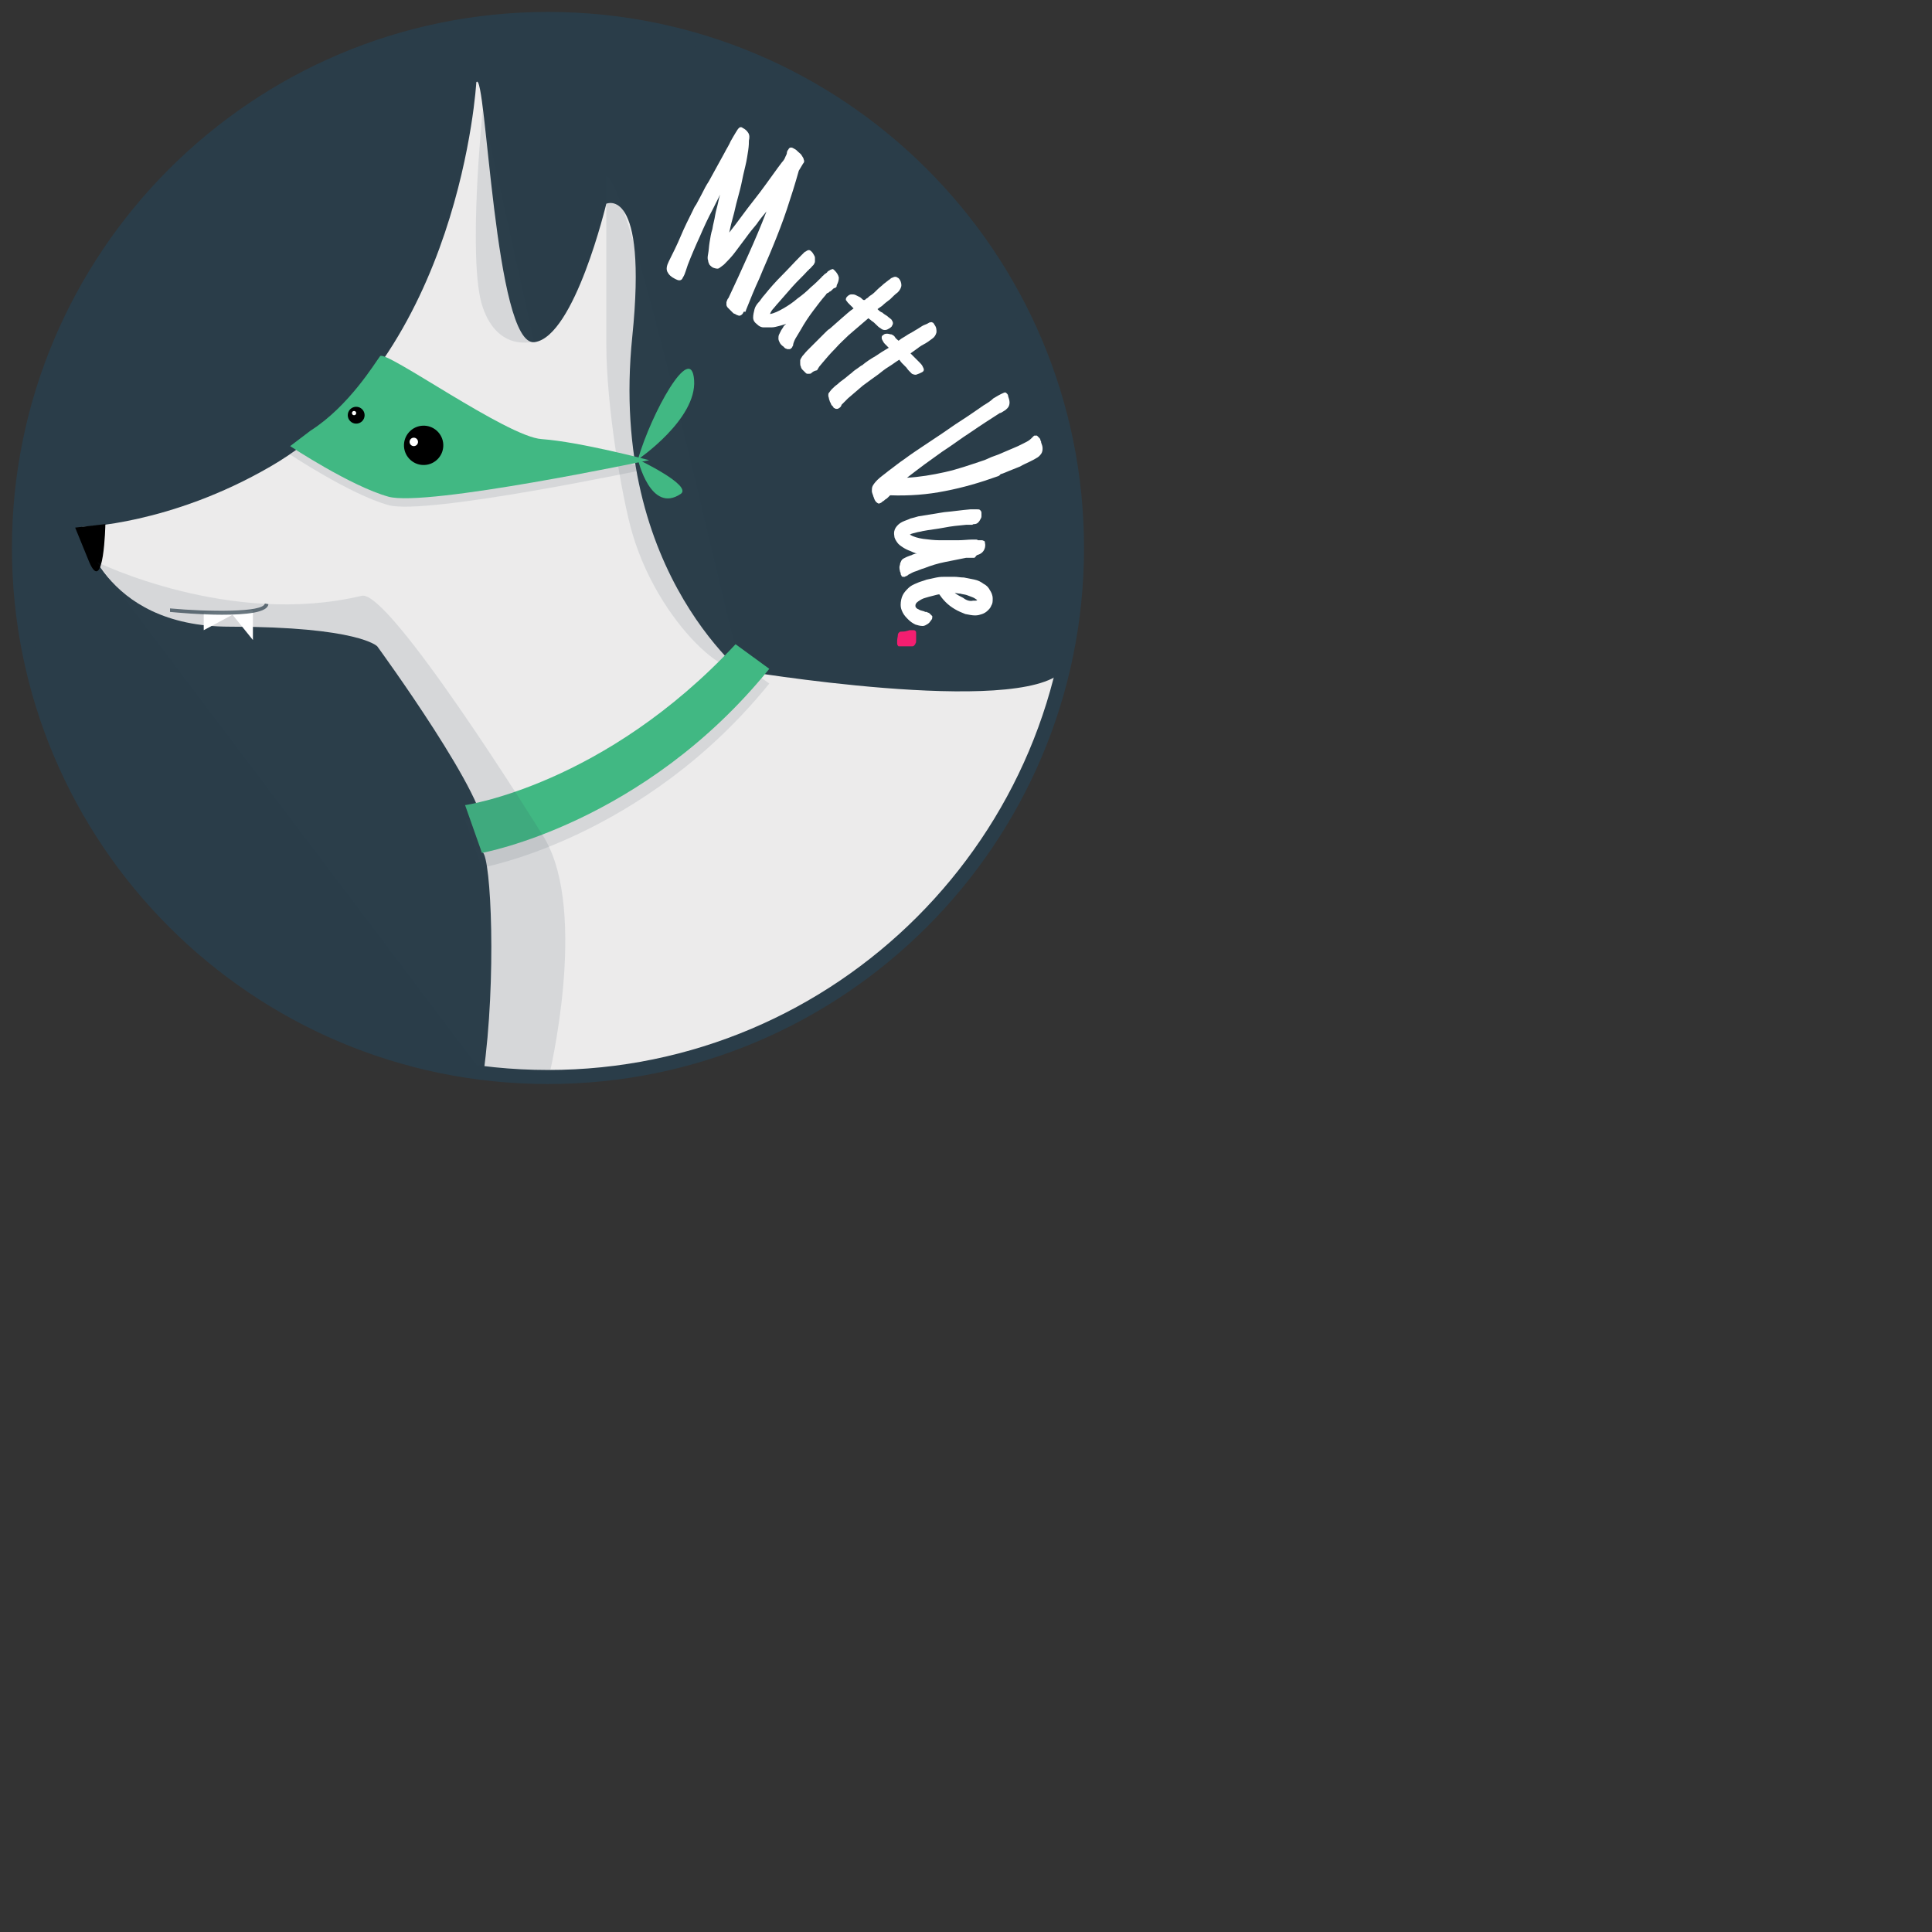 <?xml version="1.0" encoding="utf-8"?>
<!-- Generator: Adobe Illustrator 21.1.0, SVG Export Plug-In . SVG Version: 6.00 Build 0)  -->
<svg version="1.1" xmlns="http://www.w3.org/2000/svg" xmlns:xlink="http://www.w3.org/1999/xlink" x="0px" y="0px"
	 viewBox="0 0 275 275" style="enable-background:new 0 0 156 156;" xml:space="preserve" width="275" height="275">
<rect x="0" y="0" width="275" height="275" fill="#333333" stroke="none"/>
<style type="text/css">
	.st0{fill:#2A3D49;}
	.st1{fill:#FFFFFF;}
	.st2{fill:#F41E70;}
	.st3{fill:#ECEBEB;}
	.st4{opacity:0.12;}
	.st5{fill:#2F4859;}
	.st6{fill:#304858;}
	.st7{fill:#FCCA1B;}
	.st8{fill:#EAB713;}
	.st9{opacity:0.12;fill:#304858;}
	.st10{opacity:8.000000e-02;fill:#304858;}
	.st11{fill:#1ABC81;}
	.st12{opacity:0.7;fill:none;stroke:#666666;stroke-width:0.25;stroke-miterlimit:10;}
	.st13{opacity:8.000000e-02;}
	.st14{opacity:0.7;}
	.st15{fill:#666666;}
	.st16{fill:#2D77E2;}
	.st17{fill:#41B883;}
</style>
<g id="Layer_1">
	<g>
		<circle class="st0" cx="78" cy="78" r="75.3"/>
	</g>
	<g>
		<path class="st1" d="M105.8,44.5c-0.1,0.2-0.2,0.3-0.4,0.4c-0.2,0.1-0.3,0-0.6-0.1c-0.1-0.1-0.2-0.1-0.4-0.2
			c-0.1-0.1-0.2-0.2-0.3-0.3c-0.2-0.2-0.4-0.4-0.5-0.5c-0.1-0.1-0.2-0.3-0.2-0.4c0-0.1,0-0.3,0-0.4c0.1-0.2,0.1-0.4,0.3-0.6
			c1-2.1,1.9-4.1,2.8-6.1c0.9-2,1.8-4.1,2.6-6.2c-0.5,0.6-1,1.2-1.4,1.8c-0.5,0.6-1,1.2-1.5,1.9c-0.5,0.7-1,1.3-1.5,2
			c-0.5,0.7-1.1,1.3-1.7,1.9c-0.3,0.2-0.5,0.4-0.7,0.5c-0.2,0.1-0.5,0-0.8-0.1c-0.2-0.1-0.4-0.3-0.5-0.4c-0.1-0.2-0.2-0.4-0.2-0.6
			c-0.1-0.2-0.1-0.5,0-1s0.1-1,0.2-1.6c0.1-0.6,0.2-1.3,0.4-1.9c0.1-0.7,0.3-1.3,0.4-2c0.1-0.6,0.3-1.2,0.4-1.7
			c0.1-0.5,0.2-0.9,0.3-1.2l-1,2c-0.7,1.3-1.3,2.6-1.9,4c-0.6,1.3-1.2,2.7-1.7,4c-0.1,0.3-0.2,0.6-0.3,0.9c-0.1,0.3-0.2,0.6-0.4,0.9
			c-0.1,0.3-0.3,0.4-0.5,0.4c-0.2,0-0.4-0.1-0.6-0.2c-0.6-0.3-0.9-0.6-1.1-1s-0.1-0.9,0.2-1.5c0.6-1.2,1.2-2.4,1.7-3.6
			c0.5-1.2,1.1-2.4,1.7-3.6c0.1-0.2,0.2-0.5,0.5-0.9c0.2-0.4,0.5-0.9,0.8-1.5c0.3-0.6,0.6-1.2,1-1.8c0.4-0.7,0.7-1.3,1.1-2
			c0.4-0.7,0.7-1.3,1.1-2c0.3-0.6,0.7-1.2,0.9-1.7c0.3-0.5,0.5-0.9,0.7-1.2c0.2-0.3,0.3-0.5,0.4-0.6c0.1-0.1,0.2-0.2,0.3-0.2
			c0.1,0,0.2,0,0.3,0.1c0.4,0.2,0.6,0.4,0.8,0.7c0.2,0.3,0.2,0.7,0.1,1.1c0,0.3,0,0.7-0.1,1.4c-0.1,0.6-0.2,1.4-0.4,2.2
			s-0.4,1.7-0.6,2.7c-0.2,0.9-0.5,1.9-0.7,2.7c-0.2,0.9-0.4,1.7-0.6,2.4c-0.2,0.7-0.3,1.3-0.4,1.7c1.2-1.5,2.3-3.1,3.5-4.6
			c1.2-1.5,2.3-3.1,3.4-4.6c0.2-0.3,0.4-0.5,0.6-0.8c0.2-0.2,0.4-0.5,0.5-0.8c0.1-0.2,0.2-0.4,0.2-0.5c0-0.2,0.1-0.4,0.2-0.5
			c0.1-0.2,0.2-0.3,0.4-0.3c0.2,0,0.3,0.1,0.5,0.2c0.2,0.1,0.3,0.2,0.5,0.4c0.2,0.2,0.4,0.3,0.5,0.5c0.1,0.2,0.3,0.4,0.3,0.6
			c0.1,0.2,0.1,0.4-0.1,0.6c-0.2,0.3-0.4,0.7-0.6,1c-0.5,1.8-1.1,3.7-1.7,5.5s-1.3,3.6-2,5.3c-0.6,1.5-1.3,3-1.9,4.5
			c-0.7,1.5-1.3,3-1.9,4.5c0,0.1-0.1,0.2-0.1,0.3C105.9,44.3,105.8,44.4,105.8,44.5z"/>
		<path class="st1" d="M118.6,41.1c-0.1,0.1-0.2,0.2-0.2,0.2c-0.1,0.1-0.2,0.2-0.3,0.2c-0.1,0.1-0.2,0.2-0.3,0.2
			c-0.1,0.1-0.2,0.1-0.2,0.2c-0.7,0.8-1.3,1.6-1.9,2.4c-0.6,0.8-1.2,1.7-1.7,2.6c-0.2,0.3-0.4,0.7-0.6,1c-0.2,0.3-0.4,0.7-0.5,1.1
			l0,0.1l0,0c0,0.1-0.1,0.2-0.1,0.2c0,0.1-0.1,0.2-0.1,0.2c-0.1,0.1-0.2,0.2-0.3,0.2c-0.1,0-0.2,0-0.3,0c-0.1,0-0.2-0.1-0.3-0.1
			c-0.1-0.1-0.2-0.1-0.2-0.2c-0.3-0.2-0.5-0.4-0.6-0.6c-0.1-0.2-0.2-0.4-0.2-0.6c0-0.2,0-0.4,0.1-0.6s0.2-0.4,0.3-0.6l0.2-0.3
			c0.1-0.1,0.1-0.3,0.3-0.4c0-0.1,0.1-0.1,0.1-0.1c0,0,0,0,0.1-0.1c-0.3,0.1-0.6,0.2-1,0.3c-0.4,0.1-0.7,0.2-1.1,0.2
			c-0.4,0-0.7,0-1.1,0s-0.7-0.2-0.9-0.4c-0.4-0.3-0.6-0.6-0.6-1c0-0.4,0.1-0.8,0.2-1.2s0.4-0.8,0.7-1.1c0.3-0.4,0.5-0.7,0.7-0.9
			c0.8-1,1.6-1.9,2.5-2.8c0.9-0.9,1.7-1.8,2.6-2.7c0,0,0.1-0.1,0.1-0.1c0,0,0.1-0.1,0.1-0.1c0.1-0.1,0.2-0.2,0.3-0.3
			s0.2-0.2,0.3-0.2l0,0c0.1-0.1,0.3-0.2,0.4-0.2s0.2,0,0.4,0.2c0.1,0.1,0.2,0.2,0.3,0.4c0.1,0.2,0.2,0.3,0.2,0.5c0,0.2,0,0.3,0,0.5
			c0,0.2-0.1,0.3-0.2,0.5c-0.1,0.1-0.1,0.1-0.2,0.2c-0.1,0.1-0.1,0.2-0.2,0.2c0,0.1-0.1,0.1-0.2,0.2c-0.1,0.1-0.1,0.2-0.2,0.2
			c-0.7,0.8-1.5,1.5-2.2,2.3c-0.7,0.8-1.4,1.6-2.1,2.4c-0.2,0.2-0.4,0.5-0.6,0.7c-0.2,0.2-0.4,0.5-0.5,0.8c0.6-0.1,1.2-0.4,1.9-0.8
			c0.7-0.4,1.3-0.8,2-1.4c0.7-0.5,1.3-1,1.9-1.6c0.6-0.5,1.1-1,1.6-1.5c0,0,0-0.1,0.1-0.1c0,0,0.1-0.1,0.1-0.1
			c0.1-0.1,0.2-0.2,0.2-0.2s0.2-0.1,0.3-0.2c0.1-0.1,0.1-0.2,0.2-0.2c0.1-0.1,0.2-0.1,0.3-0.2c0.1,0,0.2-0.1,0.3-0.1
			c0.1,0,0.2,0.1,0.3,0.2c0.3,0.3,0.5,0.6,0.6,1c0,0.4-0.1,0.7-0.3,1.1c0,0.1,0,0.2-0.1,0.3S118.7,41,118.6,41.1z"/>
		<path class="st1" d="M115.5,53.1c-0.1,0.1-0.2,0.1-0.3,0.1c-0.1,0-0.2,0-0.3,0c-0.1,0-0.2-0.1-0.2-0.1c-0.1-0.1-0.1-0.1-0.2-0.2
			c-0.1-0.1-0.2-0.2-0.3-0.3c-0.1-0.1-0.2-0.3-0.2-0.4c-0.1-0.2-0.1-0.3-0.1-0.5c0-0.1,0-0.3,0-0.4c0-0.1,0.1-0.3,0.3-0.6
			c0.2-0.2,0.4-0.5,0.7-0.8c0.3-0.3,0.6-0.6,0.9-0.9c0.3-0.3,0.6-0.6,0.9-0.9c0.3-0.3,0.6-0.6,0.8-0.8c0.2-0.2,0.4-0.4,0.6-0.5
			c0.6-0.5,1.1-1,1.7-1.5c0.6-0.5,1.1-1,1.7-1.4c0,0-0.1-0.1-0.1-0.1c0,0-0.1-0.1-0.1-0.1c-0.1-0.1-0.2-0.2-0.3-0.3
			c-0.1-0.1-0.2-0.2-0.3-0.3c-0.1-0.1-0.2-0.3-0.3-0.4c0-0.2,0-0.3,0.2-0.5c0.2-0.2,0.4-0.3,0.6-0.3c0.2,0,0.4,0,0.6,0.1
			c0.2,0.1,0.4,0.2,0.6,0.3c0.2,0.1,0.3,0.3,0.5,0.4c0,0,0,0,0.1,0c0,0,0,0,0.1,0c0.1-0.1,0.2-0.2,0.4-0.3c0.1-0.1,0.3-0.3,0.5-0.4
			c0.3-0.2,0.6-0.5,0.9-0.8c0.3-0.3,0.6-0.5,0.9-0.8c0.3-0.2,0.6-0.5,0.8-0.6c0.2-0.2,0.4-0.3,0.5-0.3c0.1-0.1,0.3-0.1,0.4-0.1
			c0.1,0,0.2,0.1,0.4,0.2c0.3,0.3,0.4,0.7,0.4,1s-0.2,0.7-0.5,1c-0.4,0.3-0.7,0.6-1.1,1c-0.4,0.3-0.8,0.6-1.1,0.9l-0.7,0.5
			c0.2,0.2,0.4,0.4,0.7,0.5c0.2,0.2,0.4,0.3,0.7,0.5c0.2,0.2,0.4,0.3,0.6,0.5c0.1,0.2,0.2,0.3,0.2,0.5c0,0.2-0.1,0.3-0.2,0.5
			c-0.2,0.2-0.4,0.3-0.6,0.4c-0.2,0.1-0.5,0.1-0.7,0l0,0c0,0-0.2-0.1-0.3-0.2c-0.2-0.1-0.4-0.3-0.6-0.5s-0.4-0.4-0.6-0.5
			c-0.2-0.2-0.4-0.3-0.5-0.4l0,0c-0.5,0.4-0.9,0.8-1.4,1.2c-0.5,0.4-0.9,0.8-1.4,1.2c-0.6,0.6-1.3,1.2-1.9,1.9
			c-0.7,0.7-1.3,1.4-1.8,2l-0.5,0.6c-0.1,0.2-0.2,0.3-0.3,0.5C115.8,52.8,115.6,53,115.5,53.1z"/>
		<path class="st1" d="M119.4,58.1c-0.1,0.1-0.2,0.1-0.3,0.1c-0.1,0-0.2,0-0.3-0.1c-0.1,0-0.2-0.1-0.2-0.2c-0.1-0.1-0.1-0.1-0.2-0.2
			c-0.1-0.1-0.1-0.2-0.2-0.4c-0.1-0.1-0.1-0.3-0.2-0.5c0-0.2-0.1-0.3-0.1-0.5s0-0.3,0.1-0.4c0.1-0.1,0.2-0.3,0.4-0.5
			c0.2-0.2,0.5-0.5,0.8-0.7c0.3-0.3,0.6-0.5,1-0.8c0.4-0.3,0.7-0.6,1-0.8c0.3-0.3,0.6-0.5,0.9-0.7c0.3-0.2,0.5-0.4,0.6-0.4
			c0.6-0.5,1.2-0.9,1.9-1.3c0.6-0.4,1.2-0.8,1.9-1.2c0,0-0.1-0.1-0.1-0.1c0,0-0.1-0.1-0.1-0.1c-0.1-0.1-0.2-0.2-0.3-0.3
			c-0.1-0.1-0.2-0.2-0.3-0.4c-0.1-0.2-0.2-0.3-0.2-0.5c0-0.2,0-0.3,0.2-0.4c0.2-0.2,0.4-0.2,0.6-0.2c0.2,0,0.4,0.1,0.6,0.1
			c0.2,0.1,0.4,0.2,0.5,0.4s0.3,0.3,0.5,0.5c0,0,0,0,0,0c0,0,0,0,0,0c0.1-0.1,0.3-0.2,0.4-0.3c0.2-0.1,0.3-0.2,0.5-0.3
			c0.3-0.2,0.6-0.4,1-0.6c0.3-0.2,0.7-0.4,1-0.6c0.3-0.2,0.6-0.4,0.9-0.5c0.3-0.1,0.4-0.2,0.6-0.3c0.1,0,0.3-0.1,0.4,0
			c0.1,0,0.2,0.1,0.3,0.3c0.3,0.4,0.3,0.7,0.3,1.1c-0.1,0.4-0.3,0.7-0.6,0.9c-0.4,0.3-0.8,0.6-1.2,0.8s-0.8,0.5-1.2,0.8l-0.7,0.5
			c0.2,0.2,0.4,0.4,0.6,0.6c0.2,0.2,0.4,0.4,0.6,0.6c0.2,0.2,0.4,0.4,0.5,0.6c0.1,0.2,0.2,0.4,0.2,0.5c0,0.2-0.1,0.3-0.3,0.4
			c-0.2,0.1-0.4,0.2-0.7,0.3c-0.2,0.1-0.5,0-0.7-0.1l0,0c0,0-0.1-0.1-0.3-0.3c-0.2-0.2-0.3-0.3-0.5-0.6c-0.2-0.2-0.4-0.4-0.6-0.6
			c-0.2-0.2-0.3-0.4-0.4-0.5l0,0c-0.5,0.3-1,0.7-1.5,1c-0.5,0.3-1,0.7-1.5,1.1c-0.7,0.5-1.4,1-2.2,1.6c-0.7,0.6-1.4,1.2-2.1,1.8
			l-0.5,0.5c-0.1,0.1-0.3,0.3-0.4,0.4C119.7,57.9,119.6,58,119.4,58.1z"/>
		<path class="st1" d="M142,67.8c-2.5,0.9-4.9,1.6-7.5,2.1c-2.5,0.5-5.1,0.7-7.8,0.6c-0.1,0.1-0.1,0.1-0.3,0.3
			c-0.1,0.1-0.2,0.2-0.4,0.3c-0.1,0.1-0.2,0.2-0.4,0.3c-0.1,0.1-0.2,0.2-0.3,0.2c-0.1,0.1-0.3,0.1-0.4,0c-0.1-0.1-0.2-0.1-0.3-0.3
			c-0.1-0.1-0.1-0.2-0.2-0.4c0-0.1-0.1-0.2-0.1-0.3c-0.1-0.3-0.2-0.5-0.2-0.7c0-0.2,0-0.5,0.1-0.7c0.1-0.2,0.3-0.5,0.7-0.9
			c0.4-0.4,1-0.8,1.6-1.3c0.7-0.5,1.4-1.1,2.3-1.7c0.8-0.6,1.7-1.2,2.6-1.8c0.9-0.6,1.8-1.2,2.7-1.8c0.9-0.6,1.7-1.2,2.5-1.7
			c0.8-0.5,1.5-1,2.1-1.4c0.6-0.4,1-0.7,1.3-0.9c0.5-0.3,1-0.6,1.4-1c0.5-0.3,1-0.6,1.5-0.8c0.2-0.1,0.3,0,0.4,0.1
			c0.1,0.1,0.2,0.2,0.2,0.4c0.1,0.3,0.2,0.6,0.2,0.9c0,0.3-0.1,0.6-0.3,0.8c-0.1,0.1-0.3,0.3-0.5,0.4c-0.2,0.1-0.4,0.3-0.6,0.3
			c-1.4,0.9-2.8,1.8-4.1,2.7c-1.4,0.9-2.7,1.9-4.1,2.8c-0.8,0.6-1.7,1.2-2.5,1.8c-0.8,0.6-1.6,1.2-2.5,1.9c1.8-0.1,3.6-0.4,5.4-0.8
			c1.8-0.4,3.5-1,5.3-1.6c0.3-0.1,0.6-0.2,1-0.4s0.8-0.3,1.3-0.5c0.5-0.2,0.9-0.4,1.4-0.6c0.5-0.2,0.9-0.4,1.4-0.6
			c0.4-0.2,0.8-0.4,1.2-0.6s0.6-0.4,0.8-0.6c0.1-0.1,0.1-0.1,0.2-0.2c0.1-0.1,0.1-0.1,0.2-0.1c0.1,0,0.2,0,0.3,0
			c0.1,0.1,0.2,0.2,0.3,0.3c0.1,0.1,0.2,0.2,0.2,0.4c0.1,0.1,0.1,0.2,0.1,0.3c0.1,0.3,0.2,0.5,0.2,0.8c0,0.2,0,0.5-0.2,0.8
			c-0.1,0.1-0.2,0.3-0.5,0.5s-0.7,0.4-1.1,0.6c-0.4,0.2-0.9,0.4-1.4,0.7c-0.5,0.2-1,0.4-1.5,0.6c-0.5,0.2-0.9,0.4-1.3,0.5
			C142.4,67.6,142.1,67.8,142,67.8z"/>
		<path class="st1" d="M138.7,79.4c-0.1,0-0.2,0-0.3,0c-0.1,0-0.2,0-0.3,0c-0.1,0-0.2,0-0.3,0c-0.1,0-0.2,0-0.3,0
			c-1,0.2-2,0.4-3,0.6c-1,0.2-2,0.5-3,0.9c-0.4,0.1-0.8,0.3-1.1,0.4c-0.4,0.1-0.7,0.3-1.1,0.5l-0.1,0.1l0,0c-0.1,0-0.1,0.1-0.2,0.1
			c-0.1,0-0.2,0.1-0.2,0.1c-0.1,0-0.2,0-0.3,0c-0.1,0-0.2-0.1-0.2-0.2c-0.1-0.1-0.1-0.2-0.1-0.3c0-0.1-0.1-0.2-0.1-0.3
			c-0.1-0.4-0.1-0.7,0-0.9c0-0.2,0.1-0.4,0.2-0.6c0.1-0.2,0.3-0.3,0.5-0.4c0.2-0.1,0.4-0.2,0.7-0.3l0.3-0.1c0.1-0.1,0.3-0.1,0.5-0.2
			c0.1,0,0.1,0,0.1,0c0,0,0,0,0.1,0c-0.3-0.1-0.6-0.2-1-0.4c-0.3-0.1-0.7-0.3-1-0.5c-0.3-0.2-0.6-0.4-0.8-0.7
			c-0.2-0.3-0.4-0.6-0.4-0.9c-0.1-0.5,0-0.9,0.2-1.2c0.2-0.3,0.5-0.6,0.9-0.8c0.4-0.2,0.8-0.3,1.2-0.5c0.4-0.1,0.8-0.2,1.1-0.3
			c1.2-0.2,2.5-0.4,3.7-0.6c1.2-0.1,2.5-0.3,3.7-0.4c0,0,0.1,0,0.1,0c0.1,0,0.1,0,0.1,0c0.2,0,0.3,0,0.4,0c0.1,0,0.3,0,0.4,0l0,0
			c0.2,0,0.3,0,0.4,0.1c0.1,0.1,0.2,0.2,0.2,0.4c0,0.2,0,0.3,0,0.5c0,0.2-0.1,0.3-0.2,0.5c-0.1,0.2-0.2,0.3-0.3,0.4
			c-0.1,0.1-0.3,0.2-0.5,0.2c-0.1,0-0.2,0-0.3,0.1c-0.1,0-0.2,0-0.3,0c-0.1,0-0.2,0-0.3,0c-0.1,0-0.2,0-0.3,0
			c-1.1,0.1-2.1,0.2-3.1,0.4c-1,0.2-2.1,0.3-3.1,0.5c-0.3,0.1-0.6,0.1-0.9,0.2c-0.3,0.1-0.6,0.1-0.9,0.3c0.5,0.3,1.2,0.5,1.9,0.6
			c0.8,0.1,1.6,0.2,2.4,0.2c0.8,0,1.7,0,2.5,0c0.8,0,1.5-0.1,2.1-0.1c0,0,0.1,0,0.1,0c0,0,0.1,0,0.1,0c0.1,0,0.2,0,0.3,0
			c0.1,0,0.2,0,0.3,0.1c0.1,0,0.2,0,0.3,0c0.1,0,0.2,0,0.3,0c0.1,0,0.2,0.1,0.3,0.1c0.1,0.1,0.1,0.2,0.1,0.3c0.1,0.4,0,0.8-0.2,1.1
			c-0.2,0.3-0.5,0.5-0.9,0.6c-0.1,0.1-0.2,0.1-0.2,0.2C138.8,79.3,138.8,79.3,138.7,79.4z"/>
		<path class="st1" d="M131.3,89.1c-0.3,0-0.7-0.1-1-0.2c-0.4-0.2-0.7-0.4-1-0.7c-0.3-0.3-0.6-0.6-0.8-1c-0.2-0.4-0.3-0.7-0.3-1.1
			c0-0.5,0.1-1,0.3-1.4c0.2-0.4,0.5-0.7,0.8-1c0.3-0.3,0.7-0.5,1.2-0.7c0.4-0.2,0.9-0.3,1.4-0.5c0.5-0.1,0.9-0.2,1.4-0.3
			c0.5-0.1,0.9-0.1,1.3-0.1c0.3,0,0.7,0,1.2,0c0.5,0,0.9,0.1,1.4,0.1c0.5,0.1,1,0.2,1.5,0.3c0.5,0.1,0.9,0.3,1.3,0.6
			c0.4,0.2,0.7,0.5,0.9,0.9c0.2,0.3,0.4,0.7,0.4,1.2c0,0.4,0,0.7-0.2,1c-0.1,0.3-0.3,0.5-0.5,0.7c-0.2,0.2-0.5,0.4-0.8,0.5
			c-0.3,0.1-0.6,0.2-1,0.2c-0.4,0-0.9-0.1-1.4-0.2c-0.5-0.2-1-0.4-1.5-0.7c-0.5-0.3-0.9-0.6-1.3-1c-0.4-0.4-0.7-0.8-0.9-1.1
			c-0.2,0-0.5,0.1-0.9,0.2c-0.4,0.1-0.8,0.2-1.1,0.3c-0.4,0.1-0.7,0.3-1,0.5c-0.3,0.2-0.4,0.4-0.4,0.6c0,0.1,0,0.2,0.1,0.3
			c0.1,0.1,0.2,0.2,0.3,0.2c0.1,0.1,0.2,0.1,0.4,0.2c0.1,0,0.3,0.1,0.4,0.1l0.2,0.1c0,0,0.1,0,0.1,0c0,0,0,0,0.1,0
			c0.1,0.1,0.3,0.1,0.4,0.2c0.1,0.1,0.2,0.2,0.3,0.3l0,0c0,0,0.1,0.1,0.1,0.1c0,0,0,0.1,0,0.1c0,0.1,0,0.3-0.1,0.4
			c-0.1,0.1-0.2,0.3-0.3,0.4c-0.1,0.1-0.2,0.2-0.4,0.3C131.6,89.1,131.4,89.1,131.3,89.1z M138.5,85.5c0.1,0,0.2,0,0.3,0
			c0.1,0,0.2,0,0.3-0.1c-0.2-0.1-0.4-0.3-0.7-0.4c-0.3-0.1-0.5-0.2-0.8-0.3c-0.3-0.1-0.6-0.1-0.9-0.2c-0.3,0-0.6-0.1-0.8-0.1
			c0.4,0.3,0.8,0.5,1.2,0.7C137.6,85.5,138.1,85.6,138.5,85.5z"/>
		<path class="st2" d="M130,89.7c0.1,0,0.2,0,0.3,0.1c0.1,0.1,0.1,0.2,0.1,0.3c0,0.1,0,0.2,0,0.4c0,0.1,0,0.2,0,0.3
			c0,0.1,0,0.2,0,0.4c0,0.1,0,0.3-0.1,0.4c0,0.1-0.1,0.2-0.2,0.3c-0.1,0.1-0.2,0.1-0.3,0.1c-0.1,0-0.2,0-0.4,0c-0.2,0-0.4,0-0.6,0
			c-0.2,0-0.4,0-0.6,0s-0.3,0-0.3,0c-0.1-0.1-0.2-0.2-0.2-0.4c0-0.1,0-0.3,0-0.4c0-0.3,0.1-0.6,0.1-0.8c0-0.2,0.1-0.3,0.2-0.4
			c0.1-0.1,0.2-0.1,0.4-0.1c0.2,0,0.4,0,0.7-0.1c0.1,0,0.3-0.1,0.4-0.1C129.7,89.7,129.8,89.7,130,89.7z"/>
	</g>
	<g>
		<path class="st3" d="M78,153.3c37.5,0,65-24.3,73.3-57.8c-6.3,6.6-46.1-0.1-46.1-0.1l-36.5,25.9c1.2,0.9,2,18,0.1,31.6
			C73.2,153.7,73.3,153.3,78,153.3z"/>
	</g>
	<g>
		<path class="st3" d="M38.5,66.4C24.2,74.7,11.7,75,11.7,75s2.6,14.2,21,14.2s21,2.8,21,2.8s16.5,22.6,15.1,26.6
			c-0.4,2.2,29.1,0.2,36.2-14s2.2-7.5,2.2-7.5S86.5,82.1,90,47.9C92.2,26.3,86.3,29,86.3,29s-4.5,18.9-10.2,19.7
			c-5.7,0.8-6.9-39.1-8.3-37C67.8,11.7,65.6,50.7,38.5,66.4z"/>
	</g>
	<g>
		<path d="M15,74.6c0,0-0.2,10.3-2.3,5.4c-2-4.9-2-4.9-2-4.9L15,74.6z"/>
	</g>
	<g class="st4">
		<path class="st5" d="M68.7,15.7c0,0-2.2,21.6,0,28c2.2,6.5,7.3,4.9,7.3,4.9L68.7,15.7z"/>
	</g>
	<g class="st4">
		<path class="st5" d="M86.3,25.1c0,0,0,14.9,0,23.8s2.2,21.8,3.7,27c4.3,14.6,16.7,23.2,14.9,17.1S89.6,25.5,86.3,25.1z"/>
	</g>
	<g class="st4">
		<path class="st6" d="M66.2,116.7c0,0,19.8-2.8,38.5-22.9l4.8,3.5c-17.9,22.1-40.9,26.2-40.9,26.2
			C66.2,116.7,66.2,116.7,66.2,116.7z"/>
	</g>
	<g class="st4">
		<path class="st6" d="M44.2,62.5c5.5-3.5,9.2-9.7,9.9-10.6c0.7-1,18.1,11.5,23,11.8c5.5,0.4,15.3,3,15.3,3s-31.7,6.7-37.1,5.2
			s-14-7.2-14-7.2L44.2,62.5z"/>
	</g>
	<g>
		<path class="st17" d="M44.2,61.3c5.5-3.5,9.2-9.7,9.9-10.6c0.7-1,18.1,11.5,23,11.8c5.5,0.4,15.3,3,15.3,3s-31.7,6.7-37.1,5.2
			s-14-7.2-14-7.2L44.2,61.3z"/>
	</g>
	<g>
		<circle cx="50.7" cy="59.1" r="1.2"/>
	</g>
	<g>
		<ellipse transform="matrix(0.668 -0.744 0.744 0.668 -27.15 65.901)" cx="60.3" cy="63.4" rx="2.8" ry="2.8"/>
	</g>
	<g>
		<circle class="st1" cx="58.9" cy="62.9" r="0.6"/>
	</g>
	<g>
		<circle class="st1" cx="50.4" cy="58.8" r="0.3"/>
	</g>
	<g>
		<path class="st17" d="M90.8,65.4c1.9-6.6,7.6-16.9,8-11.3S90.8,65.4,90.8,65.4z"/>
	</g>
	<g>
		<path class="st17" d="M96.9,70.3c-4.3,2.9-6.1-4.9-6.1-4.9S98.6,69.1,96.9,70.3z"/>
	</g>
	<g>
		<path class="st17" d="M66.2,114.6c0,0,19.8-2.8,38.5-22.9l4.8,3.5c-17.9,22.1-40.9,26.2-40.9,26.2
			C66.2,114.6,66.2,114.6,66.2,114.6z"/>
	</g>
	<g class="st4">
		<path class="st5" d="M13.8,80c0,0,18.9,9.3,37.7,4.8c3.9-0.9,24.6,32.2,26,34.5c6.3,10.7,0.6,34.1,0.6,34.1l-9.2-0.4L13.8,80z"/>
	</g>
	<g>
		<polygon class="st1" points="29,87.2 29,89.7 33.1,87.5 36,91.1 36,86.9 		"/>
	</g>
	<g class="st14">
		<path class="st0" d="M31.6,87.5c-3.1,0-6.3-0.3-7.4-0.4l0-0.5c5.5,0.5,13.3,0.6,13.5-0.7l0.5,0.1C38.1,87.2,35,87.5,31.6,87.5z"/>
	</g>
	<g>
		<path class="st0" d="M78,154.3c-42.1,0-76.3-34.2-76.3-76.3S35.9,1.7,78,1.7s76.3,34.2,76.3,76.3S120.1,154.3,78,154.3z M78,3.7
			C37,3.7,3.7,37,3.7,78S37,152.3,78,152.3S152.3,119,152.3,78S119,3.7,78,3.7z"/>
	</g>
</g>
<g id="Layer_2">
</g>
<g id="Layer_3">
</g>
<g id="Layer_4">
</g>
<g id="Layer_5">
</g>
<g id="Layer_6">
</g>
</svg>
